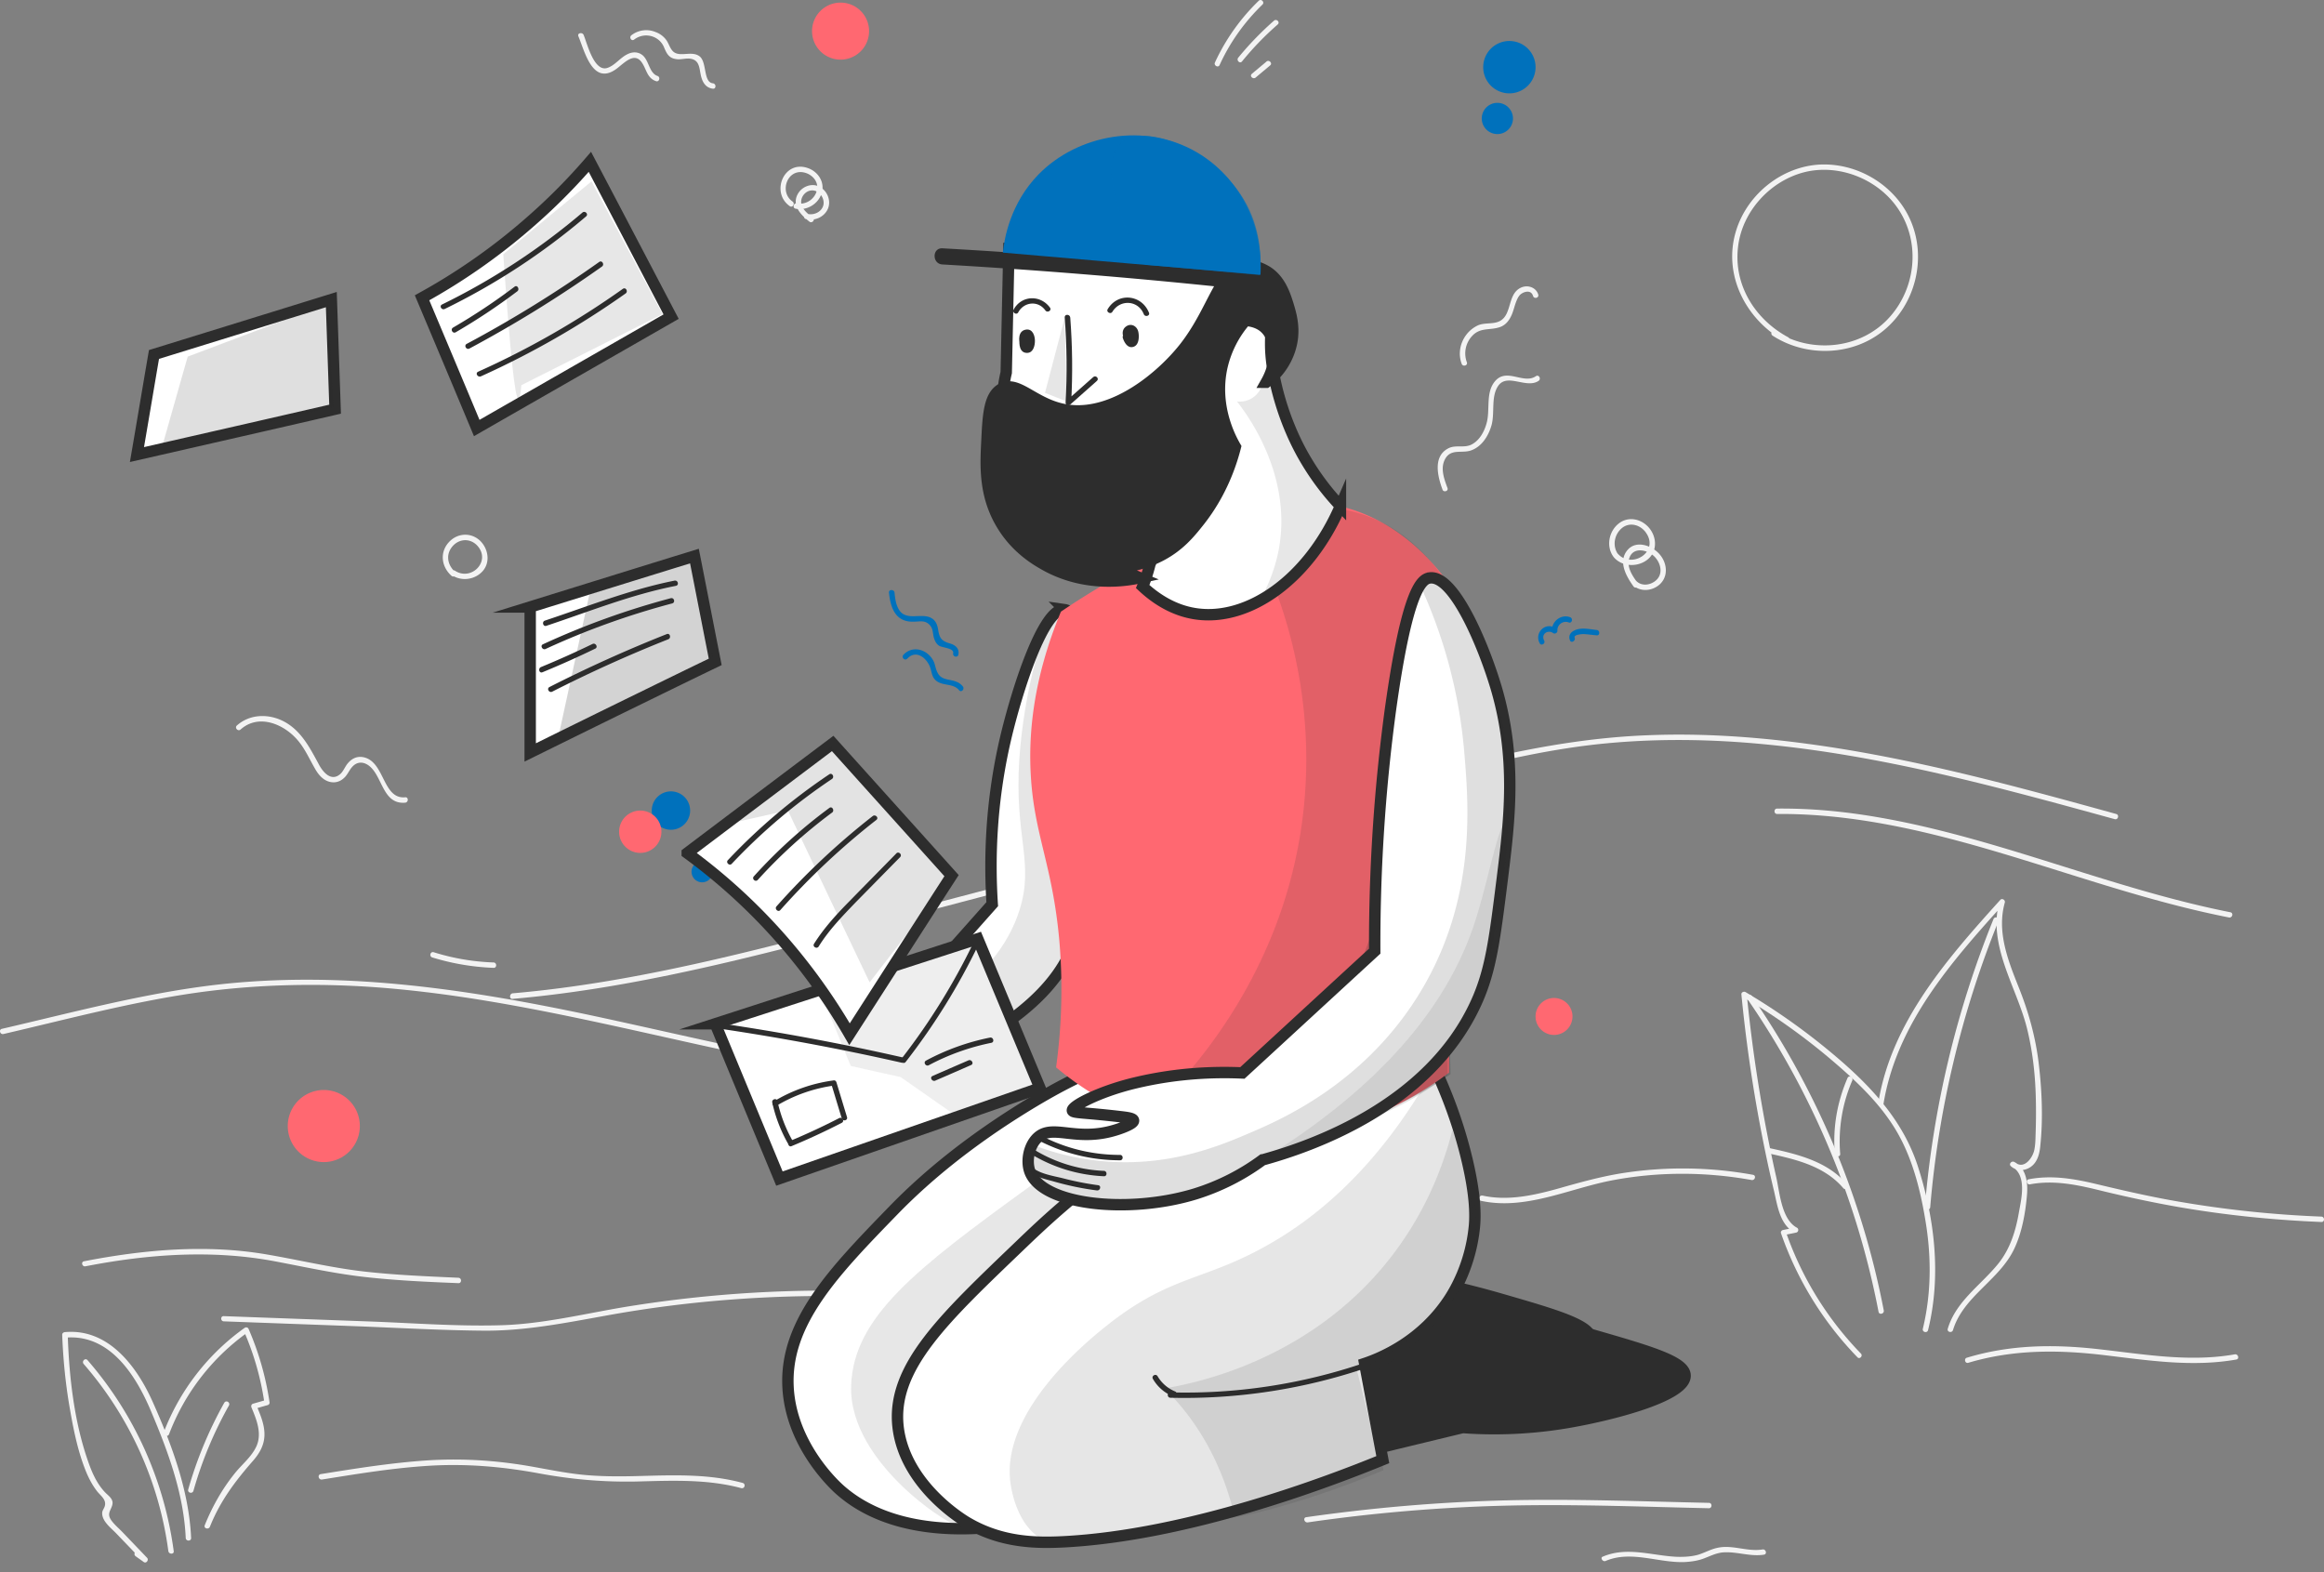 <svg width="204" height="138" fill="none" xmlns="http://www.w3.org/2000/svg"><rect width="100%" height="100%" fill="#808080" stroke="none"/><path d="M163.341 118.802a28.972 28.972 0 01-6.579-10.674c-.047.095-.11.189-.157.284.362-.079.708-.142 1.07-.221.205-.047.236-.33.063-.425-1.353-.724-1.511-3.054-1.81-4.392a132.193 132.193 0 01-2.597-16.089c-.126.063-.236.142-.362.205a56.092 56.092 0 017.476 5.274c2.109 1.779 4.218 3.683 5.714 6.013 1.605 2.472 2.376 5.463 2.849 8.328.535 3.164.535 6.392-.221 9.525-.079.299.378.425.457.125 1.18-4.77.582-9.854-.929-14.483-1.464-4.424-4.769-7.62-8.31-10.484a57.314 57.314 0 00-6.784-4.707c-.142-.08-.378.015-.362.204.378 3.889.929 7.746 1.653 11.571.362 1.905.755 3.81 1.211 5.683.3 1.275.504 2.944 1.779 3.637a4.11 4.11 0 01.063-.425c-.362.078-.708.141-1.07.22-.126.032-.205.173-.158.283a29.541 29.541 0 006.705 10.879c.189.22.52-.111.299-.331z" fill="#F3F3F3"/><path d="M153.378 87.678a72.421 72.421 0 0111.521 27.471c.063.299.52.173.457-.126a72.772 72.772 0 00-11.584-27.596c-.158-.237-.567 0-.394.251z" fill="#F3F3F3"/><path d="M155.267 101.249c2.377.519 4.879 1.102 6.532 3.038.189.236.535-.11.33-.331-1.7-1.999-4.281-2.629-6.736-3.164-.299-.063-.425.394-.126.457zm6.265.031a13.421 13.421 0 011.054-6.423c.126-.283-.283-.52-.409-.236-.913 2.11-1.306 4.36-1.117 6.659.031.299.503.299.472 0zm3.792-4.33c1.134-7.052 5.966-12.53 10.593-17.647-.126-.078-.268-.157-.394-.236-1.086 3.889 1.464 7.494 2.393 11.146.504 2.015.74 4.093.787 6.171a50.39 50.39 0 01-.016 3.086c-.016.503-.016 1.023-.126 1.511-.157.677-.913 1.732-1.715 1.023l-.284.378c1.385.724.882 2.802.661 4.014-.283 1.638-.755 3.196-1.81 4.519-1.526 1.889-3.714 3.29-4.438 5.714-.095.299.362.409.456.126.897-2.96 4.061-4.376 5.367-7.116.677-1.416.976-3.085 1.118-4.628.11-1.118 0-2.456-1.118-3.023-.22-.11-.503.189-.283.378.488.441 1.165.441 1.716.079.613-.409.802-1.165.865-1.873.252-2.377.142-4.88-.141-7.242-.284-2.361-.913-4.581-1.795-6.77-.928-2.33-1.888-4.8-1.18-7.335.063-.22-.236-.41-.394-.236-4.674 5.179-9.569 10.736-10.718 17.852-.047.283.409.409.456.11z" fill="#F3F3F3"/><path d="M174.989 80.673a86.48 86.48 0 00-6.028 25.298c-.031.299.441.299.472 0a86.242 86.242 0 016.013-25.172c.11-.268-.347-.394-.457-.126zm-44.983 24.732c3.857.834 7.618-1.024 11.333-1.764 4.092-.802 8.31-.802 12.418-.062.299.047.425-.394.126-.457a34.426 34.426 0 00-11.505-.142c-1.952.315-3.841.85-5.73 1.386-2.124.582-4.312 1.054-6.5.582-.315-.063-.441.378-.142.457zm48.192-1.448c2.235-.425 4.439.11 6.595.645 2.109.504 4.234.96 6.39 1.338 4.156.724 8.374 1.149 12.592 1.323.299.015.299-.457 0-.473a95.264 95.264 0 01-13.363-1.464c-2.14-.393-4.249-.881-6.359-1.385-1.967-.472-3.966-.819-5.981-.425-.283.047-.157.504.126.441zM.297 90.764c5.572-1.291 11.143-2.787 16.794-3.605 5.635-.803 11.348-.898 17.03-.41 10.923.945 21.532 3.81 32.234 6.03 5.902 1.228 11.868 2.235 17.896 2.645.299.015.299-.457 0-.473-11.05-.755-21.783-3.573-32.58-5.872-10.735-2.266-21.658-3.904-32.644-2.644-6.375.74-12.607 2.424-18.856 3.872-.3.063-.173.52.126.457z" fill="#F3F3F3"/><path d="M44.998 87.679c9.239-.803 18.289-2.976 27.245-5.306 9.16-2.392 18.32-4.817 27.48-7.241 9.145-2.409 18.274-4.88 27.45-7.226 4.565-1.165 9.176-2.22 13.866-2.66 4.518-.426 9.082-.363 13.599.062 10.546.976 20.808 3.794 30.991 6.596.299.08.425-.377.126-.456-8.956-2.472-17.958-4.943-27.198-6.171-4.595-.614-9.254-.929-13.897-.74-4.565.173-9.066.897-13.521 1.905-4.533 1.039-9.018 2.283-13.52 3.479l-13.787 3.636c-9.287 2.44-18.589 4.897-27.875 7.337-10.183 2.676-20.43 5.384-30.96 6.297-.298.047-.298.52 0 .488zM19.64 115.984l11.538.425c3.745.142 7.507.362 11.253.393 3.652.032 7.177-.676 10.766-1.322a105.72 105.72 0 0111.332-1.433 110.6 110.6 0 0112.718-.188c.299.015.299-.457 0-.473a109.253 109.253 0 00-22.209 1.307c-3.745.614-7.46 1.558-11.253 1.637-3.715.095-7.476-.189-11.19-.33l-12.939-.473c-.314-.031-.314.441-.015.457zm-7.728 20.623c.236.173.472.33.708.504.22.157.473-.189.284-.378l-2.157-2.251c-.33-.347-.724-.662-.991-1.055-.41-.598.015-.882.11-1.37.11-.503-.394-.787-.677-1.102-.63-.677-1.039-1.527-1.353-2.393-1.307-3.573-1.763-7.603-1.89-11.382l-.235.237c3.966-.362 6.264 3.384 7.586 6.549 1.48 3.51 2.833 7.178 3.006 11.035.016.299.488.299.473 0-.19-4.124-1.669-8.123-3.337-11.87-1.385-3.133-3.888-6.549-7.744-6.202-.126.015-.236.094-.236.236.079 2.031.267 4.046.598 6.045.33 1.952.708 3.967 1.432 5.809.268.677.598 1.322 1.04 1.889.314.394.849.74.66 1.322-.079.237-.236.363-.22.646.031.693.787 1.259 1.212 1.7l2.376 2.472.284-.378c-.236-.173-.473-.331-.709-.504-.236-.142-.472.268-.22.441z" fill="#F3F3F3"/><path d="M14.84 125.886a19.49 19.49 0 016.91-8.942c-.11-.031-.221-.063-.331-.078a24.405 24.405 0 011.794 6.297c.047-.095.11-.189.157-.284-.377.111-.755.221-1.149.331-.157.047-.204.205-.141.346.44 1.055.928 2.252.44 3.369-.409.929-1.29 1.622-1.904 2.393-1.117 1.385-1.983 2.928-2.644 4.565-.11.284.346.41.456.126.882-2.219 2.204-3.982 3.762-5.761.567-.646.992-1.354 1.023-2.236.031-.944-.362-1.842-.724-2.692-.047.11-.094.236-.142.346.378-.11.756-.22 1.15-.33.125-.032.188-.158.157-.283a25.411 25.411 0 00-1.842-6.423c-.047-.111-.22-.158-.33-.079a20.12 20.12 0 00-7.13 9.225c-.063.268.377.394.488.11zm-7.493-6.156c4.014 4.613 6.627 10.359 7.43 16.42.047.299.519.299.472 0a32.071 32.071 0 00-7.571-16.766c-.205-.22-.535.11-.33.346z" fill="#F3F3F3"/><path d="M16.98 130.861a34.263 34.263 0 013.117-7.493c.141-.268-.252-.504-.41-.237a35.296 35.296 0 00-3.163 7.604c-.094.299.362.425.456.126zm-9.474-19.71c5.509-1.071 11.143-1.48 16.684-.425 2.58.488 5.13 1.055 7.743 1.354 2.755.315 5.54.44 8.31.551.3.015.3-.457 0-.473-2.77-.126-5.555-.236-8.31-.551-2.864-.33-5.666-1.007-8.515-1.495-5.32-.913-10.781-.425-16.038.598-.3.047-.173.504.126.441zm20.76 18.717c3.148-.503 6.296-1.023 9.476-1.212 3.226-.189 6.342.079 9.506.661 2.896.536 5.698.788 8.657.725 3.069-.079 6.17-.221 9.16.582.3.079.425-.378.126-.457-2.896-.787-5.87-.692-8.846-.613-1.573.047-3.163.062-4.737-.063-1.621-.126-3.227-.457-4.816-.74-3.054-.551-6.092-.756-9.208-.567-3.164.205-6.311.708-9.444 1.212-.299.063-.173.52.126.472zm86.519 3.764a146.284 146.284 0 0117.801-1.48c5.808-.126 11.616.11 17.424.236.299 0 .299-.472 0-.472-5.903-.126-11.821-.362-17.739-.221-5.902.142-11.773.646-17.612 1.48-.299.047-.173.488.126.457zm26.159 3.383c2.25-.96 4.674.205 6.988.095.488-.032.991-.095 1.464-.252.645-.22 1.243-.567 1.936-.598 1.196-.063 2.313.393 3.509.204.3-.047.174-.503-.125-.456-1.338.22-2.645-.441-3.967-.142-.598.126-1.133.441-1.715.614-.598.158-1.212.189-1.826.173-2.188-.094-4.376-.928-6.516-.015-.252.078-.016.488.252.377zm31.841-17.395c3.966-1.18 7.932-1.149 11.993-.661 3.825.457 7.681 1.055 11.521.378.299-.047.173-.504-.126-.457-3.998.709-8.011-.015-11.993-.456-3.919-.441-7.744-.394-11.537.755-.268.079-.158.536.142.441zm-15.819-90.016c-2.927-1.575-4.832-4.629-4.391-8.013.394-3.102 2.88-5.778 5.918-6.502 3.101-.724 6.563.74 8.248 3.432 1.81 2.88 1.416 6.69-.803 9.24-2.518 2.897-6.925 3.338-10.105 1.292-.252-.174-.488.236-.236.409 2.959 1.92 7.051 1.795 9.79-.488 2.723-2.267 3.73-6.203 2.377-9.493-1.291-3.133-4.596-5.18-7.98-5.038-3.337.158-6.359 2.566-7.366 5.73-1.259 3.92.85 7.95 4.328 9.824.252.158.488-.252.22-.393zM21.12 64.033c1.606-1.432 3.857-.456 5.053.992.614.74.976 1.574 1.448 2.393.3.551.74 1.102 1.401 1.228.52.094.944-.094 1.29-.472.221-.252.363-.583.583-.835.472-.55 1.086-.488 1.59-.047 1.101.96 1.149 3.337 3.085 3.164.299-.031.299-.503 0-.472-2.015.189-1.779-3.196-3.715-3.526-.567-.095-1.023.157-1.37.598-.22.283-.361.677-.645.913-.818.677-1.542-.268-1.873-.913-.802-1.48-1.59-3.023-3.179-3.794-1.306-.63-2.896-.567-3.998.425-.22.205.11.551.33.346zm105.942-21.189c-.315-.85-.693-1.858-.126-2.692.519-.74 1.401-.362 2.141-.599.975-.314 1.573-1.275 1.841-2.203.315-1.087-.063-2.504.582-3.464.787-1.18 2.487.268 3.557-.456.252-.174.016-.583-.236-.41-1.086.74-2.565-.771-3.588.441-.819.96-.441 2.424-.708 3.558-.189.787-.614 1.621-1.354 2-.645.33-1.385 0-2.03.33-1.385.708-.945 2.471-.52 3.62.079.268.535.158.441-.125zm1.701-11.036a2.24 2.24 0 01.457-2.314c.724-.787 1.558-.473 2.455-.787.535-.19.85-.646 1.055-1.15.126-.314.204-.645.315-.96.094-.252.204-.535.393-.724.283-.268.96-.488 1.133.11.095.284.535.173.457-.126-.205-.661-.976-.897-1.574-.582-1.133.582-.724 2.314-1.779 2.896-.582.315-1.306.126-1.92.378a2.74 2.74 0 00-1.007.787c-.583.74-.772 1.716-.441 2.598.094.283.551.157.456-.126zm13.252 16.812c-.472-.676-.33-1.637.284-2.203.708-.662 1.731-.362 2.219.393 1.117 1.685-1.354 3.164-2.534 1.763-.205-.236-.535.11-.331.331.677.803 1.936.897 2.802.33.976-.63 1.054-1.904.378-2.802-.661-.881-1.889-1.18-2.771-.456-.834.677-1.086 1.968-.456 2.865.173.268.582.032.409-.22z" fill="#F3F3F3"/><path d="M143.794 51.234c-.44-.614-.991-1.354-.802-2.14.283-1.166 1.668-.867 2.298-.174.519.582.708 1.495.047 2.046-.504.425-1.275.504-1.731 0-.205-.22-.536.11-.331.331.63.677 1.7.614 2.377.032.802-.693.708-1.842.078-2.614-.629-.787-2.061-1.354-2.848-.456-.882 1.007-.142 2.314.503 3.211.173.252.583.016.409-.236zM37.946 84.042a20.97 20.97 0 005.383.913c.299.015.299-.457 0-.473a19.786 19.786 0 01-5.257-.897c-.3-.094-.425.362-.126.457zm118.045-12.594c10.703-.078 20.776 3.92 30.881 6.88 2.896.85 5.824 1.621 8.783 2.204.299.063.425-.394.126-.457-10.499-2.078-20.399-6.533-30.96-8.343-2.912-.504-5.871-.787-8.83-.756-.299 0-.299.472 0 .472zM50.773 3.188c.55 1.322 1.227 4.25 3.21 2.944.662-.425 1.638-1.669 2.346-.661.425.598.456 1.385 1.259 1.653.283.094.41-.362.126-.457-.74-.252-.74-1.385-1.338-1.842-.393-.299-.881-.283-1.306-.063-.63.3-1.086.976-1.747 1.197-1.18.393-1.779-2.141-2.094-2.897-.126-.268-.582-.157-.456.126zm4.896.284c.881-.677 2.172-.362 2.612.661.268.645.473 1.023 1.228 1.07.362.016.755-.11 1.117-.047.756.126.756.787.882 1.401s.41 1.15 1.07 1.228c.3.032.3-.44 0-.472-.865-.094-.503-1.873-1.18-2.377-.724-.535-1.81.173-2.377-.488-.267-.315-.346-.74-.63-1.055a2.009 2.009 0 00-.85-.582 2.125 2.125 0 00-2.093.267c-.267.173-.031.583.22.394zm14.164 14.845c.992.205 2.046-.425 2.314-1.433.252-.944-.362-1.841-1.26-2.14-2.093-.709-3.257 2.172-1.557 3.353.252.173.488-.237.236-.41-1.197-.834-.457-2.928 1.07-2.534.661.173 1.212.771 1.086 1.48-.142.802-.96 1.385-1.763 1.212-.299-.047-.425.409-.126.472z" fill="#F3F3F3"/><path d="M71.36 19.119c-.377-.3-.834-.63-.991-1.118-.22-.66.409-1.448 1.149-1.26.52.143.881.74.755 1.276-.157.598-.834.897-1.4.756-.3-.079-.425.378-.127.456.772.19 1.622-.173 1.937-.929.298-.74-.11-1.637-.835-1.952-.724-.299-1.558.095-1.873.787-.44.96.362 1.764 1.07 2.315.205.189.551-.142.315-.331zM39.96 50.21c-.724-.645-.866-1.62-.157-2.345.614-.614 1.527-.598 2.109.047 1.212 1.354-.535 3.117-1.968 2.189-.251-.174-.487.236-.236.409.85.55 2.015.362 2.676-.394.677-.787.472-1.968-.252-2.66-.771-.724-1.92-.677-2.66.063-.897.897-.755 2.204.158 3.022.22.205.55-.126.33-.33zm67.097-44.503c.912-2 2.187-3.779 3.761-5.306.221-.204-.11-.55-.33-.33a18.04 18.04 0 00-3.841 5.415c-.126.252.284.504.41.22zm1.967-.315a26.488 26.488 0 013.132-3.243c.236-.205-.11-.535-.33-.33a27.658 27.658 0 00-3.133 3.242c-.189.236.142.567.331.33zm1.197 1.416c.425-.362.85-.708 1.275-1.07.236-.189-.11-.535-.33-.33-.425.361-.85.708-1.275 1.07-.236.189.094.52.33.33z" fill="#F3F3F3"/><path d="M132.493 8.194a2.298 2.298 0 100-4.596 2.298 2.298 0 000 4.596zm-1.055 3.574a1.37 1.37 0 100-2.74 1.37 1.37 0 000 2.74zM58.895 72.834a1.684 1.684 0 100-3.369 1.684 1.684 0 000 3.369zm2.738 4.613a.929.929 0 100-1.858.929.929 0 000 1.858zm16.4-25.426c.142 1.37.582 2.582 2.14 2.55.536 0 .992-.157 1.401.253.378.377.268.755.425 1.227.079.236.19.457.41.614.283.205 1.353.205 1.259.677-.063.3.393.425.456.126.11-.535-.252-.85-.755-.992-.724-.204-.897-.488-1.008-1.133-.047-.3-.11-.598-.315-.85-.409-.488-1.07-.425-1.636-.41-.614.032-1.197-.015-1.527-.613-.252-.441-.315-.977-.362-1.465-.047-.283-.52-.283-.488.016zm1.605 5.794c.819-.866 1.795.016 2.047.882.11.346.126.677.377.944.567.63 1.606.284 2.125.945.189.236.52-.095.33-.33-.346-.442-.834-.505-1.353-.615-.488-.11-.755-.283-.944-.771-.126-.3-.142-.614-.315-.913-.535-.96-1.794-1.338-2.597-.488-.22.236.11.566.33.346zm55.908-1.59c-.299-.567.33-.992.803-.645.141.094.362-.032.362-.205-.048-.535.488-.929.991-.74.283.11.409-.346.126-.456-.787-.3-1.653.362-1.59 1.196.126-.063.236-.142.362-.205-.897-.645-1.951.347-1.448 1.291.126.268.536.032.394-.236zm2.676-.252c-.11-.267.646-.315.772-.315.393.016.771.08 1.164.11.299.032.299-.44 0-.471-.614-.063-1.306-.237-1.904.015-.394.173-.614.488-.441.898.11.283.519.031.409-.237z" fill="#0071BC"/><path d="M56.202 74.865a1.857 1.857 0 100-3.715 1.857 1.857 0 000 3.715zm17.582-69.63a2.503 2.503 0 100-5.006 2.503 2.503 0 000 5.006zm-45.361 96.769a3.163 3.163 0 100-6.327 3.163 3.163 0 000 6.327zm107.988-11.161a1.621 1.621 0 100-3.243 1.621 1.621 0 000 3.243z" fill="#FF6871"/><path d="M118.375 127.729c3.337-.803 6.69-1.622 10.026-2.425 2.141.158 5.32.205 9.098-.425 3.588-.598 10.466-2.283 10.419-4.14-.031-1.228-3.1-2.11-8.168-3.574a79.237 79.237 0 00-8.043-1.857 94.499 94.499 0 01-6.721 2.991 89.3 89.3 0 01-9.239 3.133 791.008 791.008 0 002.628 6.297z" fill="#2D2D2D" stroke="#2D2D2D" stroke-miterlimit="10"/><path d="M110.129 124.532c3.336-.803 6.689-1.621 10.026-2.424 2.14.157 5.32.205 9.097-.425 3.589-.598 10.467-2.283 10.419-4.14-.031-1.228-3.1-2.11-8.168-3.574a79.57 79.57 0 00-8.043-1.858 93.604 93.604 0 01-6.721 2.991 89.062 89.062 0 01-9.239 3.133 472.163 472.163 0 002.629 6.297z" fill="#2D2D2D" stroke="#2D2D2D" stroke-miterlimit="10"/><path d="M92.909 95.456c-2.975 1.606-5.54 3.385-5.981 3.684-1.511 1.054-5.037 3.526-8.53 7.131-5.163 5.321-9.507 9.792-9.224 15.459.252 5.101 4.108 8.643 4.533 9.021 6.878 6.139 21.579 3.904 36.421-5.557-.535-2.818-1.055-5.62-1.59-8.438 1.322-.268 4.313-1.071 7.036-3.637 3.384-3.196 4.139-7.068 4.328-8.328a20.017 20.017 0 00-.677-4.943c-1.495-5.604-5.052-9.146-6.941-10.768-4.895.85-12.261 2.566-19.375 6.376z" fill="#fff" stroke="#2D2D2D" stroke-miterlimit="10"/><path d="M104.162 98.4a69.384 69.384 0 00-5.98 3.684c-3.904 2.724-6.659 5.337-8.532 7.132-6.689 6.423-11.442 10.783-10.813 16.073.614 5.085 5.698 8.155 6.123 8.391 2.975 1.732 5.997 1.779 8.42 1.653 10.892-.567 23.106-5.211 28.001-7.21-.535-2.818-1.054-5.62-1.59-8.438 1.323-.441 5.069-1.921 7.54-5.825.377-.598 1.699-2.787 2.061-5.919.111-.898.237-2.787-.755-6.707-.614-2.424-1.716-5.809-3.777-9.65-4.345.771-12.828 2.566-20.698 6.817z" fill="#fff" stroke="#2D2D2D" stroke-miterlimit="10"/><path d="M102.73 122.691a49.778 49.778 0 0017.187-2.613c.284-.095.158-.551-.126-.457a48.688 48.688 0 01-17.061 2.598c-.299-.016-.299.456 0 .472z" fill="#2D2D2D"/><path d="M101.203 121.037a3.562 3.562 0 001.715 1.512c.283.11.52-.284.236-.41a3.199 3.199 0 01-1.542-1.338c-.158-.267-.567-.031-.409.236z" fill="#2D2D2D"/><path opacity=".12" d="M111.12 109.372c-5.478 3.07-8.311 2.566-13.757 6.817-1.416 1.117-9.695 7.588-8.64 14.152.094.551.582 3.637 2.88 4.849.976.52 1.936.488 3.274.394 4.485-.347 7.948-1.197 8.373-1.307 5.509-1.37 4.58-.803 8.373-1.826a78.304 78.304 0 009.822-3.401c-.52-2.755-1.055-5.494-1.574-8.249a17.54 17.54 0 004.328-2.881c1.165-1.054 4.486-4.046 5.241-8.768.41-2.535-.094-4.471-.912-7.604a33.57 33.57 0 00-2.881-7.336c-4.91 8.611-10.419 12.877-14.527 15.16z" fill="#2D2D2D"/><path opacity=".11" d="M105.232 95.786c-.22-.377-7.146 2.771-15.063 8.517-9.79 7.1-15.22 11.303-15.456 17.286-.267 6.973 9.287 12.798 9.696 12.436.22-.204-5.54-4.187-5.635-9.949-.063-3.763 2.33-6.738 6.548-11.004 10.781-10.91 20.178-16.83 19.91-17.286z" fill="#2D2D2D"/><path opacity=".12" d="M127.488 99.203c-.724 2.865-2.219 7.1-5.493 11.272-6.972 8.863-16.872 10.909-19.768 11.398.487.472.96 1.007 1.448 1.574 2.612 3.148 3.903 6.517 4.58 9.162 4.281-1.48 8.562-2.975 12.827-4.455-.661-2.613-1.306-5.242-1.967-7.856a16.784 16.784 0 005.635-3.794c.865-.897 2.959-3.085 3.934-6.549 1.417-5.132-.566-9.508-1.196-10.752z" fill="#2D2D2D"/><path d="M93.457 53.516c1.322.189 1.888 4.14 2.077 5.447.771 5.305-.866 7.682-1.117 14.184-.205 5.163.74 5.4.314 7.918-.63 3.684-3.541 8.407-13.882 12.69-.771.833-2.14 2.14-4.124 2.974-4.17 1.764-9.648.85-10.387-1.684-.252-.85-.016-2.03.566-2.582.945-.913 2.392.394 4.785-.472.126-.047 1.196-.44 1.165-.724-.016-.173-.425-.236-.913-.3-2.22-.314-2.88-.251-2.928-.44-.079-.315 1.621-1.401 3.825-2.031a20.79 20.79 0 016.83-.771c2.472-2.787 4.959-5.573 7.43-8.36-.236-3.589-.19-8.705 1.165-14.514.991-4.22 3.336-11.603 5.194-11.335z" fill="#fff" stroke="#2D2D2D" stroke-miterlimit="10"/><path opacity=".12" d="M93.521 53.439c-1.936.031-3.683 7.73-4.045 13.192-.456 6.911 1.354 9.068 0 13.302-.897 2.803-3.163 6.408-9.254 9.682-4.801 4.015-7.996 4.44-10.105 3.936-1.29-.3-2.896-1.134-3.62-.425-.614.598-.33 2.078.314 3.085 1.543 2.346 6.186 1.78 8.83.85 2.456-.865 4.077-2.377 5.005-3.4 2.157-.582 7.193-2.267 11.38-7.021 4.077-4.629 5.037-9.556 5.525-12.232 1.873-10.186-1.669-21.017-4.03-20.97z" fill="#2D2D2D"/><path d="M117.398 44.386c5.603 1.18 9.853 5.919 11.694 10.28 2.031 4.785.85 8.532-.283 16.45-.771 5.432-1.606 13.256-1.606 23.032-1.699 1.291-9.742 7.179-20.697 5.683-6.957-.944-11.71-4.392-13.803-6.14.346-2.518.692-6.422.283-11.145-.598-6.644-2.204-9.241-2.503-14.5-.189-3.32.095-8.217 2.645-14.356a65.537 65.537 0 015.996-3.621c7.87-4.204 12.796-6.833 18.274-5.683z" fill="#FF6871"/><path opacity=".14" d="M111.951 51.737c1.448 3.873 3.494 11.052 2.408 19.93-1.81 14.751-11.049 23.867-13.914 26.48a27.28 27.28 0 0013.111 1.731c6.847-.787 11.537-3.967 13.505-5.478-.173-6.549.22-11.996.661-16.042 1.353-12.184 3.793-16.577 1.196-23.267-.614-1.59-2.676-6.911-7.885-9.367a13.096 13.096 0 00-3.479-1.07c-.315 1.117-1.039 3.116-2.801 4.942a11.138 11.138 0 01-2.802 2.142z" fill="#2D2D2D"/><path opacity=".21" d="M129.47 57.357c-4.14 11.24-8.295 22.465-12.435 33.705-3.604 2.944-7.224 5.888-10.828 8.832 2.691.236 6.972.252 11.899-1.196a32.518 32.518 0 009.223-4.408 130.308 130.308 0 010-7.085c.22-7.43.315-11.145 1.338-15.648.944-4.156 2.219-7.32 1.338-12.043a16.376 16.376 0 00-.535-2.157z" fill="#2D2D2D"/><path d="M62.783 89.866c1.873 4.534 3.762 9.068 5.635 13.586 7.618-2.645 15.251-5.305 22.87-7.95-1.826-4.36-3.652-8.737-5.462-13.098l-23.043 7.462z" fill="#fff" stroke="#2D2D2D" stroke-miterlimit="10"/><path d="M60.327 74.879a50.98 50.98 0 018.61 7.95 52.537 52.537 0 015.634 7.95c2.99-4.644 5.966-9.289 8.956-13.917-3.478-3.873-6.957-7.73-10.435-11.602-4.266 3.211-8.515 6.407-12.765 9.618zM46.54 53.28v12.768c3.258-1.606 6.516-3.212 9.774-4.802 2.156-1.055 4.312-2.11 6.468-3.148-.613-3.102-1.211-6.187-1.825-9.288-4.8 1.48-9.601 2.975-14.418 4.47zm-9.492-27.14c1.605 3.81 3.21 7.62 4.8 11.43 5.682-3.26 11.38-6.518 17.062-9.777-2.377-4.534-4.753-9.068-7.13-13.586a52.466 52.466 0 01-5.462 5.463 53.66 53.66 0 01-9.27 6.47zm-23.531 4.975c-.503 2.928-.991 5.856-1.495 8.785 5.792-1.323 11.6-2.645 17.392-3.983l-.33-9.62c-5.179 1.607-10.373 3.212-15.567 4.818z" fill="#fff" stroke="#2D2D2D" stroke-miterlimit="10"/><path d="M62.956 90.26c5.446.803 10.845 1.81 16.196 3.022.3.063.425-.393.126-.456a210.772 210.772 0 00-16.196-3.023c-.299-.031-.425.425-.126.457z" fill="#2D2D2D"/><path d="M85.509 82.625a56.862 56.862 0 01-6.343 10.264c-.19.236.141.567.33.33a57.126 57.126 0 006.422-10.358c.126-.268-.284-.504-.41-.236zM64.23 75.823a51.023 51.023 0 018.799-7.446c.252-.173.016-.582-.236-.41a52.113 52.113 0 00-8.893 7.526c-.22.204.126.55.33.33zm2.283 1.417a44.745 44.745 0 016.532-5.919c.236-.173 0-.582-.236-.409a44.383 44.383 0 00-6.626 5.998c-.22.22.11.55.33.33zm1.982 2.646a63.768 63.768 0 018.436-7.919c.236-.189-.094-.52-.33-.33a63.704 63.704 0 00-8.437 7.918c-.204.22.142.551.33.33zm3.368 3.195c.897-1.448 2.093-2.676 3.274-3.904 1.29-1.307 2.581-2.63 3.872-3.936.22-.22-.126-.55-.33-.33-1.354 1.385-2.708 2.754-4.061 4.14-1.165 1.18-2.283 2.393-3.164 3.794-.157.252.252.488.41.236zm-4.075 13.696a12.91 12.91 0 001.4 3.637c.142.268.551.032.41-.236a12.487 12.487 0 01-1.354-3.526c-.063-.3-.52-.174-.456.125z" fill="#2D2D2D"/><path d="M68.164 97.061a13.35 13.35 0 015.084-1.779c-.095-.047-.19-.11-.284-.157.315 1.023.614 2.03.929 3.054.094.283.55.173.456-.126-.314-1.023-.614-2.031-.928-3.054-.047-.142-.158-.19-.284-.158a13.58 13.58 0 00-5.194 1.827c-.283.141-.047.55.22.393z" fill="#2D2D2D"/><path d="M69.488 100.602a58.524 58.524 0 004.407-2.046c.267-.142.031-.551-.236-.41a59.316 59.316 0 01-4.297 2c-.283.126-.158.582.126.456zm12.04-7.099a20.1 20.1 0 015.493-1.968c.3-.063.174-.52-.126-.457a20.219 20.219 0 00-5.603 2.015c-.283.142-.031.551.236.41zm.566 1.353a510.2 510.2 0 003.148-1.37c.283-.125.031-.534-.236-.409-1.055.457-2.11.913-3.148 1.37-.283.126-.032.52.236.41zM47.955 54.933c3.746-1.244 7.492-2.755 11.38-3.51.298-.064.172-.52-.127-.457-3.871.771-7.633 2.267-11.38 3.51-.283.095-.157.552.127.457zm-.063 2.031a68.303 68.303 0 0111.112-3.998c.3-.08.173-.536-.126-.457a69.157 69.157 0 00-11.222 4.046c-.267.126-.031.535.236.41zm-.282 2.047a81.752 81.752 0 004.644-2.078c.267-.126.03-.535-.237-.41a83.1 83.1 0 01-4.533 2.032c-.267.11-.157.566.126.456zm.865 1.7a120.598 120.598 0 0110.183-4.597c.283-.11.157-.566-.126-.456a120.907 120.907 0 00-10.293 4.644c-.284.141-.032.55.236.409zm-9.428-33.595a58.913 58.913 0 0012.403-8.123c.235-.205-.11-.536-.331-.33a59.045 59.045 0 01-12.308 8.06c-.284.125-.047.535.236.393zm.961 2.046a53.527 53.527 0 005.399-3.59c.236-.172 0-.597-.236-.408a53.516 53.516 0 01-5.399 3.589c-.267.157-.031.567.236.41zm1.196 1.433c4.03-2.157 7.901-4.55 11.632-7.195.251-.173.015-.582-.236-.409a107.494 107.494 0 01-11.632 7.194c-.268.142-.031.551.236.41zm1.007 2.44a76.373 76.373 0 0012.702-7.273c.252-.174.016-.583-.236-.41a75.125 75.125 0 01-12.702 7.274c-.283.125-.047.519.236.409z" fill="#2D2D2D"/><path opacity=".13" d="M64.104 72.266l5.053-1.133c2.392 5.037 4.784 10.075 7.177 15.097 2.392-3.102 4.784-6.187 7.177-9.288A6944.327 6944.327 0 0172.95 65.544c-2.96 2.251-5.903 4.487-8.846 6.722z" fill="#2D2D2D"/><path opacity=".21" d="M51.734 52.178c-.882 4.046-1.763 8.108-2.645 12.154 4.502-2.157 9.003-4.33 13.52-6.486-.66-2.866-1.306-5.746-1.967-8.612-2.975.992-5.95 1.968-8.908 2.944z" fill="#2D2D2D"/><path opacity=".08" d="M72.037 87.142l2.644 6.424c1.464.33 2.912.66 4.376.975 1.59 1.103 3.163 2.22 4.753 3.322 2.408-.834 4.832-1.668 7.24-2.487-1.841-4.172-3.667-8.36-5.509-12.531-2.408.724-4.832 1.464-7.24 2.188l-3.777 6.045c-.834-1.322-1.653-2.629-2.487-3.936z" fill="#2D2D2D"/><path opacity=".15" d="M16.479 31.303c-.756 2.63-1.495 5.274-2.251 7.903l15.063-3.495c-.174-3.022-.33-6.045-.504-9.067a6352.42 6352.42 0 01-12.308 4.66z" fill="#2D2D2D"/><path opacity=".11" d="M44.179 22.314c.582 8.501 1.023 12.736 1.338 12.736.094 0 .173-.425.251-1.243 4.124-2.079 8.264-4.157 12.387-6.235-2.077-3.888-4.155-7.76-6.233-11.65-2.596 2.126-5.178 4.267-7.743 6.392z" fill="#2D2D2D"/><path d="M125.504 50.73c2.125-.283 4.706 5.888 5.808 9.572 1.857 6.234 1.196 11.696.567 16.766-.677 5.4-1.008 8.107-2.298 10.94-4.171 9.163-14.654 12.674-18.762 13.807a19.828 19.828 0 01-5.871 2.975c-5.839 1.795-13.504 1.024-14.559-1.983-.346-1.008-.015-2.393.787-3.039 1.338-1.07 3.337.457 6.705-.566.174-.047 1.669-.52 1.621-.85-.031-.205-.582-.268-1.274-.347-3.101-.362-4.03-.299-4.093-.52-.094-.377 2.283-1.636 5.352-2.392 2.392-.583 5.603-1.086 9.569-.913 3.872-3.558 7.744-7.132 11.616-10.69-.031-8.69.661-15.852 1.369-21.11 1.48-10.674 2.755-11.555 3.463-11.65z" fill="#fff" stroke="#2D2D2D" stroke-miterlimit="10"/><path d="M90.153 102.681c.598.645 1.7.834 2.503 1.071 1.18.33 2.392.582 3.62.739.299.048.425-.409.126-.456a25.696 25.696 0 01-3.054-.598c-.865-.221-2.25-.41-2.864-1.102-.205-.205-.535.126-.33.346zm.267-1.433a13.495 13.495 0 006.484 2c.299.015.299-.457 0-.473a12.768 12.768 0 01-6.249-1.936c-.252-.157-.503.252-.236.409zm.833-1.101a15.548 15.548 0 007.067 1.7c.3 0 .3-.472 0-.472-2.392 0-4.706-.551-6.83-1.638-.268-.141-.504.268-.237.41z" fill="#2D2D2D"/><path opacity=".15" d="M124.684 51.422a43.798 43.798 0 013.84 14.5c.409 4.8 1.086 12.987-3.84 21.142-4.848 8.013-12.198 11.193-14.921 12.358-2.739 1.18-7.335 3.101-13.3 2.471a22.52 22.52 0 01-5.713-1.369c-.3.661-.583 1.605-.252 2.471 1.07 2.818 7.744 2.771 11.332 2.22 1.999-.299 5.32-1.102 9.035-3.574 4.47-1.322 15.582-5.258 18.918-14.152.976-2.598 1.559-6.329 1.873-8.36.441-2.865 1.086-7.163.677-12.704 0 0-.598-8.013-5.036-14.578-.205-.315-.677-.976-1.37-1.023-.535-.031-1.007.362-1.243.598z" fill="#2D2D2D"/><path opacity=".09" d="M132.02 72.486c-.472-.079-1.479 5.148-2.55 8.438-1.857 5.7-6.39 13.24-18.415 20.718a28.995 28.995 0 0010.483-4.692c1.967-1.417 5.288-3.794 7.586-8.186 1.59-3.038 2.015-5.762 2.55-9.288.488-3.101.74-6.927.346-6.99z" fill="#2D2D2D"/><path d="M88.562 21.811l-.236 10.894c-1.101 4.597.614 9.257 4.187 11.618 3.888 2.566 8.232 1.276 8.861 1.07.032.882 0 1.984-.236 3.228a14.674 14.674 0 01-.834 2.865c1.92 1.795 3.699 2.251 4.675 2.393 4.627.677 9.915-3.038 12.686-9.461a22.472 22.472 0 01-2.991-3.952c-.598-.991-1.983-3.495-2.754-7.068-.787-3.652-.016-4.14-.598-6.817-.661-3.054-2.566-6.517-5.147-8.264-4.344-2.881-11.647-1.606-17.613 3.494z" fill="#fff" stroke="#2D2D2D" stroke-miterlimit="10"/><path d="M87.917 34.137c-1.101.599-1.18 2.362-1.29 4.692-.11 2.172-.22 4.77 1.416 7.367 1.244 1.984 2.928 2.96 3.62 3.353 3.589 2.047 7.24 1.417 8.389 1.165-.724-.299-1.463-.598-2.187-.897a9.31 9.31 0 003.997-1.039c1.637-.85 2.566-1.983 3.353-2.975.929-1.165 2.392-3.322 3.227-6.58-.41-.71-1.984-3.574-1.165-7.1a9.357 9.357 0 012.062-4c.96.064 1.479.457 1.684.646 1.054.96 1.18 2.928.126 4.786a5.763 5.763 0 002.062-2.85c.55-1.668.11-3.07-.126-3.872-.299-.96-.74-2.393-2.062-3.101-.378-.205-.976-.457-1.684-.394-2.267.22-2.739 3.857-5.383 7.21-1.983 2.503-6.06 5.935-10.073 5.479-3.022-.347-4.47-2.708-5.966-1.89z" fill="#2D2D2D" stroke="#2D2D2D" stroke-miterlimit="10"/><path d="M93.459 27.857c.189 2.488.22 4.99.078 7.478-.015.22.268.299.41.173.787-.693 1.574-1.385 2.345-2.078.22-.205-.11-.535-.33-.33-.788.692-1.575 1.385-2.346 2.078.142.063.268.11.41.173.141-2.488.11-4.99-.08-7.478-.03-.315-.503-.315-.487-.016zm-3.401 2.424c-.063-.173-.268-.866.11-.866.22 0 .22.378.22.52 0 .142 0 .378-.11.504-.11.141-.267.031-.315-.126-.047-.158-.015-.33 0-.488.048-.3-.409-.425-.456-.126-.079.503-.016 1.322.692 1.275.504-.032.646-.63.646-1.055 0-.44-.19-1.055-.756-.992-.74.095-.692.945-.52 1.464.127.3.583.174.489-.11z" fill="#2D2D2D"/><path d="M90.389 30.14c-.11-.127-.11-.347 0-.489l-.378-.047c.126.173.157.425.016.598l.377.047c-.047-.078-.377-.535-.11-.55-.031 0 0-.048-.015.03 0 .064.015.143.015.221 0 .047-.031.252-.11.205-.252-.173-.488.236-.236.41.283.188.645 0 .756-.284.11-.268.11-.803-.174-.976-.251-.158-.598-.016-.74.22-.188.33 0 .693.19.976.078.11.267.173.377.047.268-.33.315-.802.063-1.164-.078-.11-.267-.174-.377-.048a.883.883 0 000 1.15c.204.204.535-.127.346-.347zm8.83-.504c-.158-.142-.347-.472-.063-.614.283-.141.33.236.33.425 0 .11.032.551-.157.551-.173 0-.268-.362-.315-.472-.079-.283-.535-.173-.456.126.125.41.44.96.944.787.488-.157.504-.881.425-1.29-.095-.489-.583-.804-1.039-.52-.504.314-.393.976 0 1.338.22.204.551-.126.33-.33z" fill="#2D2D2D"/><path d="M99.549 29.762a1.165 1.165 0 01-.032-.614c-.11.047-.236.095-.346.142.11.063.11.268 0 .33.11.048.236.095.346.142-.094-.204-.173-.425-.267-.63-.048-.11-.158-.204-.284-.157-.11.031-.22.173-.157.283.094.205.173.425.267.63.063.142.205.236.347.142.409-.252.409-.898 0-1.15-.126-.078-.315-.015-.347.142-.063.3-.047.583.032.866.078.283.52.157.44-.126zm-10.167-2.347c.504-.928 1.747-1.054 2.377-.173.173.252.582.016.41-.236-.835-1.15-2.503-1.102-3.196.173-.141.268.268.504.41.236zm8.263-.046c.677-1.118 2.267-1.023 2.754.205.111.283.567.157.457-.126-.645-1.606-2.723-1.81-3.62-.315-.158.252.252.488.409.236zm-14.921-4.156a531.542 531.542 0 0124.506 1.983c.913.095.897-1.322 0-1.416a490.9 490.9 0 00-24.506-1.984c-.913-.047-.913 1.37 0 1.417z" fill="#2D2D2D"/><path d="M88.029 22.174c.126-1.212.645-4.33 3.148-6.88 3.384-3.447 9.286-4.644 13.945-1.889 3.651 2.173 5.776 6.313 5.524 10.705-7.539-.63-15.078-1.29-22.617-1.936z" fill="#0071BC"/><path opacity=".11" d="M110.914 33.383c-.016.126-.221 1.18-1.165 1.653a2.107 2.107 0 01-1.165.204c.96 1.228 4.895 6.55 3.652 13.067a14.478 14.478 0 01-1.574 4.266 17.313 17.313 0 003.714-3.101 17.355 17.355 0 003.101-4.88 33.507 33.507 0 01-3.101-4.613 33.663 33.663 0 01-2.754-6.533c-.252-.016-.472-.047-.708-.063z" fill="#2D2D2D"/><path opacity=".12" d="M93.444 27.951c-.567 2.173-1.15 4.36-1.716 6.533.645.252 1.29.504 1.92.756-.063-2.44-.126-4.865-.204-7.289z" fill="#2D2D2D"/><path opacity=".69" d="M98.37 12.539c-1.621 1.48-.724 5.95 2.125 10.69 3.368.298 6.736.613 10.104.912.111-1.385.126-4.077-1.432-6.659-2.66-4.392-8.798-6.753-10.797-4.943z" fill="#0071BC"/></svg>